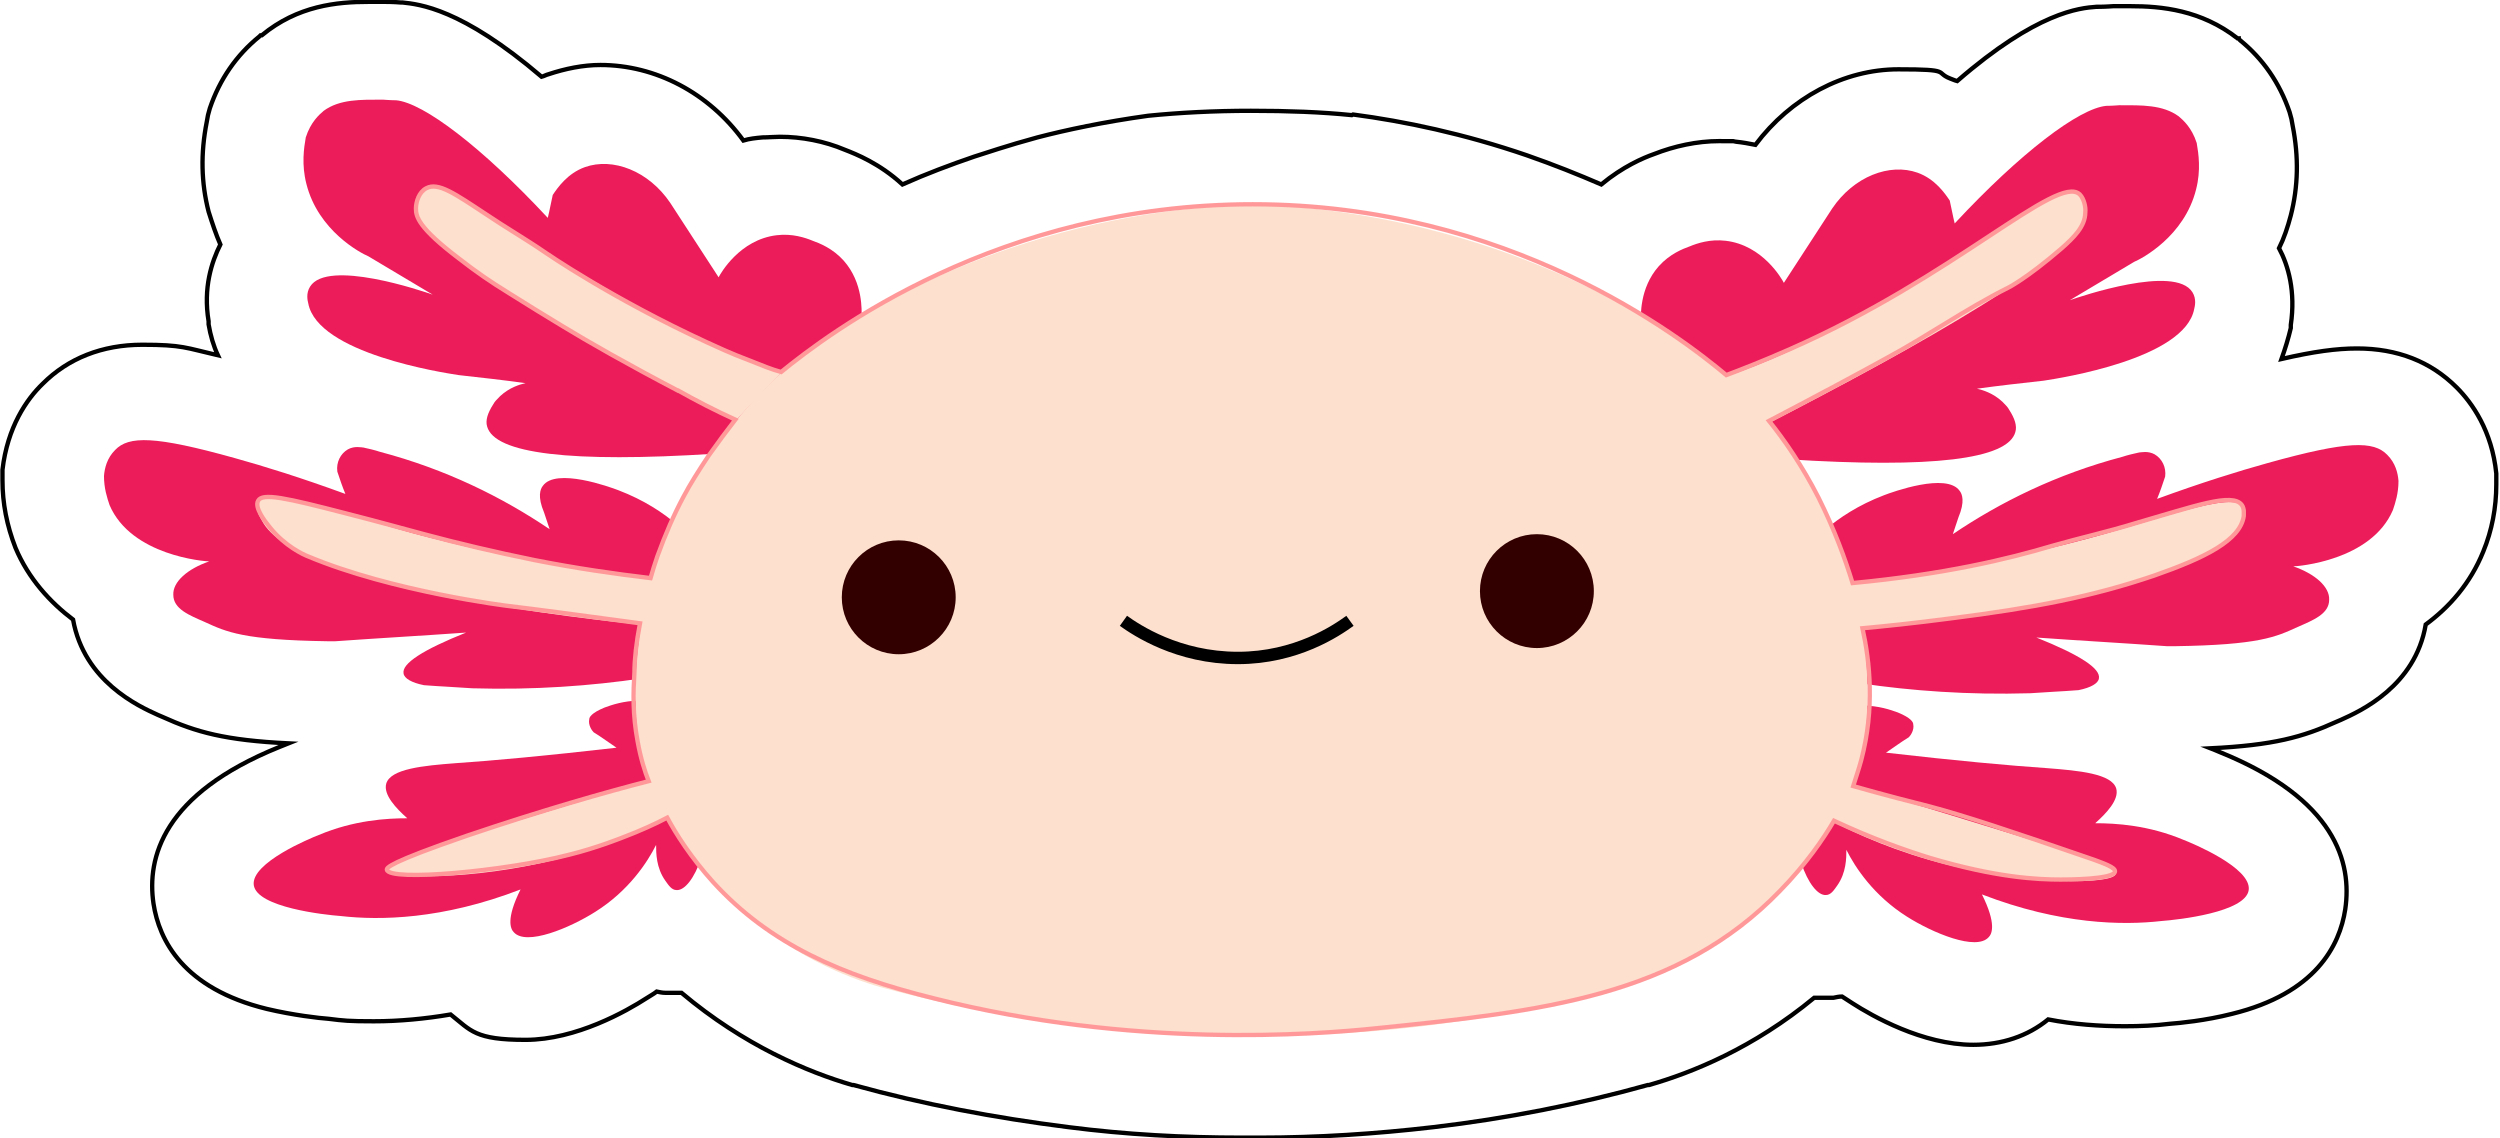 <?xml version="1.0" encoding="UTF-8"?>
<svg id="uuid-8f54eeab-8401-4a10-afee-0e66feafe4ac" data-name="Capa 1" xmlns="http://www.w3.org/2000/svg" viewBox="0 0 403.9 183.9">
  <defs>
    <style>
      .uuid-4cc685ca-0bbf-4215-bab7-96fe1411fa01 {
        fill: #fde0ce;
      }

      .uuid-2c266f21-d1c7-41d0-8ad6-b6f54e32f295, .uuid-cad62f46-cfbb-4d49-aa0d-301057425602 {
        stroke-width: .7px;
      }

      .uuid-2c266f21-d1c7-41d0-8ad6-b6f54e32f295, .uuid-cad62f46-cfbb-4d49-aa0d-301057425602, .uuid-31f0ce7f-3343-45a0-b008-5e13b3ac17b2 {
        fill: none;
        stroke-miterlimit: 10;
      }

      .uuid-2c266f21-d1c7-41d0-8ad6-b6f54e32f295, .uuid-31f0ce7f-3343-45a0-b008-5e13b3ac17b2 {
        stroke: #000;
      }

      .uuid-cad62f46-cfbb-4d49-aa0d-301057425602 {
        stroke: #f99;
      }

      .uuid-bdfa8fb1-f54a-480f-b9ad-6ba9ab76b4e5 {
        fill: #300;
      }

      .uuid-31f0ce7f-3343-45a0-b008-5e13b3ac17b2 {
        stroke-width: 2px;
      }

      .uuid-b559e32b-ff38-4b63-a040-9900be3f0b84 {
        fill: #ec1c5a;
      }
    </style>
  </defs>
  <g id="uuid-63213d49-aeda-4e49-aef8-6dc44f4aa05d" data-name="Capa 1">
    <path class="uuid-2c266f21-d1c7-41d0-8ad6-b6f54e32f295" d="m218.6,18.5c8.3,1.1,17.9,3.1,28.1,6.6,4.3,1.5,8.3,3.1,12,4.7,3.5-2.9,6.8-4.3,8.5-4.9,3.3-1.3,7-2.1,10.5-2.1s1.9,0,2.8.1h0c1,.1,2.1.3,3.1.5,5.7-7.6,14.3-12.2,23.1-12.2s5.8.5,8.4,1.5c.3.1.7.3,1.1.4,12.9-11.2,19.8-11.8,22.5-12h.3c1.1,0,2.4-.1,2.4-.1h2.8c5,0,11.4.6,17.3,5.2h.2c0,.1.2.3.2.3,3.7,3,6.4,6.9,8,11.6l.3,1.1.2,1.1c1,5.1.9,9.8-.3,14.5-.5,1.9-1.1,3.7-1.9,5.3,1.5,2.8,2.7,7,1.9,12.4v.5c-.4,1.7-.9,3.3-1.5,5,5.2-1.2,8.9-1.7,12.2-1.7,6.5,0,11.9,2.1,16.1,6.3,2.5,2.5,5.7,7,6.4,13.9v.9c0,0,0,.9,0,.9,0,3.7-.7,7.4-2.1,10.8h0c-2.1,5.2-5.5,9-9.3,11.8-1.7,10-10.6,14-13.7,15.4l-.7.3c-5.5,2.5-10.2,3.8-20.4,4.3.5.2,1.1.4,1.5.6,18.8,7.6,21.4,17.9,20.3,25.4-.9,5.9-4.8,13.6-18.3,16.9-4.3,1.1-8.6,1.5-10,1.6-2.4.3-4.9.4-7.3.4-4.1,0-8.3-.3-12.4-1.1-3.3,2.7-7.5,4.1-12.1,4.1-8.2,0-16.4-4.7-19.5-6.7-.6-.4-1.1-.7-1.7-1.1-.5,0-.9.1-1.4.2-.5,0-1.1,0-1.6,0s-.9,0-1.5,0c-9.8,8.1-19.7,12.1-26.7,14.1h-.2c-11.1,3.1-22.7,5.4-34.6,6.8-9.4,1.1-18.8,1.7-28.1,1.7h-2.9c-9.3,0-18.7-.5-28-1.7-11.9-1.5-23.5-3.7-34.7-6.8h-.2c-7.2-2.1-17.5-6.4-27.6-14.9-.4,0-.8,0-1.1,0-.5,0-1,0-1.5,0-.5,0-.9-.1-1.4-.2-.5.4-1.1.7-1.7,1.1-3.1,2-11.3,6.7-19.5,6.7s-8.8-1.5-12.1-4.1c-4.1.7-8.3,1.1-12.4,1.1s-4.9-.1-7.3-.4c-1.5-.1-5.8-.6-10-1.6-13.5-3.3-17.4-11.1-18.3-17-1.1-7.4,1.5-17.7,20.3-25.3.5-.2,1-.4,1.5-.6-10.2-.5-14.9-1.8-20.4-4.3l-.7-.3c-3.1-1.4-11.9-5.4-13.7-15.4-3.7-2.8-7.2-6.6-9.3-11.6h0c-1.4-3.6-2.1-7.2-2.1-10.9v-1.7c.8-6.9,3.9-11.4,6.5-13.9,4.1-4.1,9.6-6.3,16.1-6.3s7,.5,12.2,1.7c-.7-1.5-1.2-3.2-1.5-5v-.3c0,0,0-.2,0-.2-.9-5.4.5-9.6,1.9-12.4-.7-1.6-1.3-3.4-1.9-5.3-1.2-4.7-1.3-9.4-.3-14.5l.2-1.1.3-1.1c1.6-4.7,4.3-8.6,8-11.6l.2-.2h.2C48.1.9,54.5.3,59.5.3h2.8s1.3,0,2.4.1h.3c2.7.3,9.5.9,22.5,12,.4-.1.7-.3,1.1-.4,2.7-.9,5.6-1.5,8.4-1.5,8.9,0,17.5,4.5,23.1,12.2,1-.3,2-.4,3.1-.5h0c.9,0,1.9-.1,2.8-.1,3.5,0,7.2.7,10.5,2.1,1.8.7,5.6,2.2,9.3,5.6,3.8-1.7,7.8-3.2,11.6-4.5,1.6-.5,5.4-1.8,10.2-3.1,4.6-1.2,10.7-2.5,17.9-3.5,5-.5,10.6-.8,16.6-.8,6,0,11.4.2,16.3.7Z"/>
    <path class="uuid-b559e32b-ff38-4b63-a040-9900be3f0b84" d="m139.2,51.2c0-.9.3-5.5-2.9-9.1-1.8-2-3.9-2.8-5-3.2-1.2-.5-3.3-1.2-5.8-.9-6,.7-9.1,6.2-9.4,6.8-2.6-4-5.2-8-7.8-12-3.5-5.2-9.3-7.4-13.8-5.8-2.8,1-4.4,3.3-5.2,4.5-.3,1.3-.5,2.5-.8,3.7-10.6-11.4-20.1-18.6-24.5-19-.9,0-2.1-.1-2.1-.1-3.6,0-7-.1-9.6,1.8-.7.6-2.1,1.8-2.9,4.3-.3,1.7-.7,4.4.1,7.5,1.9,7.6,8.8,11.2,10,11.7,3.5,2.1,6.9,4.1,10.4,6.2-1.7-.6-17-5.8-19.8-1.3-.7,1.1-.4,2.3-.3,2.7,1.5,8.1,21.7,11.2,24.3,11.6,3.6.4,7.2.8,10.8,1.3-.9.2-2.6.7-4.1,2.1-.5.5-.9.9-1.1,1.3-.9,1.4-1.3,2.6-1,3.6,1.2,4.4,13.4,5.9,36.8,4.4,7.8-7.4,15.8-14.8,23.8-22.2Z"/>
    <path class="uuid-b559e32b-ff38-4b63-a040-9900be3f0b84" d="m109.3,84.7c-2.1-1.8-5.2-3.9-9.4-5.5-1.3-.5-10.1-3.7-12.2-.7-.4.5-.9,1.7.2,4.3.3.9.6,1.8.9,2.7-7.7-5.2-16.8-9.7-27.4-12.5-.9-.3-1.8-.5-2.7-.7-.3,0-1.4-.3-2.5.3-1.2.7-1.9,2.1-1.7,3.6.4,1.2.8,2.4,1.3,3.6-7.1-2.6-13.2-4.5-17.9-5.8-12.9-3.6-17.1-3.6-19.3-1.3-1.3,1.3-1.7,2.9-1.8,4.2,0,2,.5,3.5.9,4.7,3.5,8.2,15.4,9.1,16.1,9.1-3.5,1.2-5.9,3.3-5.8,5.4,0,2.3,2.6,3.3,5.1,4.4,3.5,1.6,6.2,2.9,19.8,3.1.4,0,.9,0,1.3,0,7-.5,14.1-.9,21.1-1.4-7,2.8-10.4,5-10.1,6.6.1.8,1.3,1.5,3.3,1.9,2.5.2,5.1.3,7.8.5,10,.3,19.3-.4,27.4-1.6,1.8-8.4,3.7-16.7,5.7-25Z"/>
    <path class="uuid-b559e32b-ff38-4b63-a040-9900be3f0b84" d="m103.3,113.2c-2.5,0-4.5.7-5.6,1.1-2.2.9-2.5,1.6-2.5,1.9-.2.9.4,1.8.7,2.1,1.3.8,2.5,1.7,3.7,2.5-11.3,1.3-20.1,2.1-26,2.5-5.2.4-10.5.9-11.2,3.3-.5,1.8,1.6,4,3.4,5.6-3.3,0-8.6.3-14.3,2.7-1.3.5-11,4.5-10.5,8.1.5,3.6,11.4,4.8,14.1,5,6.2.7,16.3.6,29-4.3-2.4,4.8-1.6,6.4-1.1,6.9,2,2.3,9.1-.7,13.2-3.3,5.4-3.4,8.4-8,9.8-10.8,0,1.3,0,3.7,1.5,5.8.5.7,1,1.5,1.8,1.5,1.3.1,2.9-1.9,4-5.2-3.5-8.5-6.8-17.1-10.1-25.6Z"/>
    <path class="uuid-4cc685ca-0bbf-4215-bab7-96fe1411fa01" d="m119,67.8c-24.2-12.4-52.5-28.2-51.8-34.2.3-2.1,1.3-2.9,1.3-2.9,2.5-1.7,7.7,2.2,10.4,4.1,0,0,8.8,6.3,29.5,17.7,3.9,2.1,9.8,5.1,17.8,7.8-2.5,2.5-4.9,5-7.2,7.5Z"/>
    <path class="uuid-4cc685ca-0bbf-4215-bab7-96fe1411fa01" d="m104.3,101c-8.9-.9-55-5.8-61.7-16.4-.4-.7-1.5-2.3-.9-3.4,1.7-3,14.5,2.3,27.5,5.6,8.6,2.2,20.8,5,36.1,6.8l-1,7.4Z"/>
    <path class="uuid-4cc685ca-0bbf-4215-bab7-96fe1411fa01" d="m108.6,131.7c-4.3,2.3-10.8,5.2-18.9,7.2-13.2,3.3-26.9,3.2-27.2,1.5-.2-1.3,8.6-4,26.3-9.4,6.8-2.1,12.4-3.7,16.3-4.8,1.1,1.8,2.3,3.6,3.5,5.4Z"/>
    <path class="uuid-b559e32b-ff38-4b63-a040-9900be3f0b84" d="m265.1,52.1c0-.9-.3-5.5,2.9-9.1,1.8-2,3.9-2.8,5-3.2,1.2-.5,3.3-1.2,5.8-.9,6,.7,9.1,6.2,9.4,6.8,2.6-4,5.2-8,7.8-12,3.5-5.2,9.3-7.4,13.8-5.8,2.8,1,4.4,3.3,5.2,4.5.3,1.3.5,2.5.8,3.7,10.6-11.4,20.1-18.6,24.5-19,.9,0,2.1-.1,2.1-.1,3.6,0,7-.1,9.6,1.8.7.6,2.1,1.8,2.9,4.3.3,1.7.7,4.4-.1,7.5-1.9,7.6-8.8,11.2-10,11.7-3.5,2.1-6.9,4.1-10.4,6.2,1.7-.6,17-5.8,19.8-1.3.7,1.1.4,2.3.3,2.7-1.5,8.1-21.7,11.2-24.3,11.6-3.6.4-7.2.8-10.8,1.3.9.2,2.6.7,4.1,2.1.5.5.9.9,1.1,1.3.9,1.4,1.3,2.6,1,3.6-1.2,4.4-13.4,5.9-36.8,4.4-7.8-7.4-15.8-14.8-23.8-22.2Z"/>
    <path class="uuid-b559e32b-ff38-4b63-a040-9900be3f0b84" d="m295,85.5c2.1-1.8,5.2-3.9,9.4-5.5,1.3-.5,10.1-3.7,12.2-.7.4.5.9,1.7-.2,4.3-.3.9-.6,1.8-.9,2.7,7.7-5.2,16.8-9.7,27.4-12.5.9-.3,1.8-.5,2.7-.7.3,0,1.4-.3,2.5.3,1.2.7,1.9,2.1,1.7,3.6-.4,1.2-.8,2.4-1.3,3.6,7.1-2.6,13.2-4.5,17.9-5.8,12.9-3.6,17.1-3.6,19.3-1.3,1.3,1.3,1.7,2.9,1.8,4.2,0,2-.5,3.5-.9,4.7-3.5,8.2-15.4,9.1-16.1,9.1,3.5,1.2,5.9,3.3,5.8,5.4,0,2.3-2.6,3.3-5.1,4.4-3.5,1.6-6.2,2.9-19.8,3.1-.4,0-.9,0-1.3,0-7-.5-14.1-.9-21.1-1.4,7,2.8,10.4,5,10.1,6.6-.1.8-1.3,1.5-3.3,1.9-2.5.2-5.1.3-7.8.5-10,.3-19.3-.4-27.4-1.6-1.8-8.4-3.7-16.7-5.7-25Z"/>
    <path class="uuid-b559e32b-ff38-4b63-a040-9900be3f0b84" d="m301,114c2.5,0,4.5.7,5.6,1.1,2.2.9,2.5,1.6,2.5,1.9.2.9-.4,1.8-.7,2.1-1.3.8-2.5,1.7-3.7,2.5,11.3,1.3,20.1,2.1,26,2.5,5.2.4,10.5.9,11.2,3.3.5,1.8-1.6,4-3.4,5.6,3.3,0,8.6.3,14.3,2.7,1.3.5,11,4.5,10.5,8.1-.5,3.6-11.4,4.8-14.1,5-6.2.7-16.3.6-29-4.3,2.4,4.8,1.6,6.4,1.1,6.9-2,2.3-9.1-.7-13.2-3.3-5.4-3.4-8.4-8-9.8-10.8,0,1.3,0,3.7-1.5,5.8-.5.7-1,1.5-1.8,1.5-1.3.1-2.9-1.9-4-5.2,3.5-8.5,6.8-17.1,10.1-25.6Z"/>
    <path class="uuid-4cc685ca-0bbf-4215-bab7-96fe1411fa01" d="m285.3,68.6c24.2-12.4,52.5-28.2,51.8-34.2-.3-2.1-1.3-2.9-1.3-2.9-2.5-1.7-7.7,2.2-10.4,4.1,0,0-8.8,6.3-29.5,17.7-3.9,2.1-9.8,5.1-17.8,7.8,2.5,2.5,4.9,5,7.2,7.5Z"/>
    <path class="uuid-4cc685ca-0bbf-4215-bab7-96fe1411fa01" d="m300,101.8c8.9-.9,55-5.8,61.7-16.4.4-.7,1.5-2.3.9-3.4-1.7-3-14.5,2.3-27.5,5.6-8.6,2.2-20.8,5-36.1,6.8l1,7.4Z"/>
    <path class="uuid-4cc685ca-0bbf-4215-bab7-96fe1411fa01" d="m295.7,132.5c4.3,2.3,10.8,5.2,18.9,7.2,13.2,3.3,26.9,3.2,27.2,1.5.2-1.3-8.6-4-26.3-9.4-6.8-2.1-12.4-3.7-16.3-4.8-1.1,1.8-2.3,3.6-3.5,5.4Z"/>
    <path class="uuid-4cc685ca-0bbf-4215-bab7-96fe1411fa01" d="m202.5,167.3V33c-10,.3-24,1.9-39.6,7.2-10.2,3.5-18.6,7.7-25.4,11.7-3.6,2.1-7,4.6-10.2,7.4-7.4,6.5-17.9,18.3-22.5,35.9-2.3,8.8-2.4,16.7-1.9,22.9.3,3.3,1.1,6.6,2.5,9.6,2.3,5,6.2,11.4,12.4,17.5,9.4,9.1,19.3,12.8,24.5,14.3,9.3,2.5,20.1,4.8,32.3,6.3,10.2,1.2,19.6,1.6,28,1.5Z"/>
    <path class="uuid-4cc685ca-0bbf-4215-bab7-96fe1411fa01" d="m201.9,167.3V33c10,.3,24,1.9,39.6,7.2,10.2,3.5,18.6,7.7,25.4,11.7,3.6,2.1,7,4.6,10.2,7.4,7.4,6.5,17.9,18.3,22.5,35.9,2.3,8.8,2.4,16.7,1.9,22.9-.3,3.3-1.1,6.6-2.5,9.6-2.3,5-6.2,11.4-12.4,17.5-9.4,9.1-19.3,12.8-24.5,14.3-9.3,2.5-20.1,4.8-32.3,6.3-10.2,1.2-19.6,1.6-28,1.5Z"/>
    <circle class="uuid-bdfa8fb1-f54a-480f-b9ad-6ba9ab76b4e5" cx="145.2" cy="96.5" r="9.2"/>
    <circle class="uuid-bdfa8fb1-f54a-480f-b9ad-6ba9ab76b4e5" cx="248.3" cy="95.5" r="9.2"/>
    <path class="uuid-31f0ce7f-3343-45a0-b008-5e13b3ac17b2" d="m181.5,100.3c2.1,1.5,8.8,6,18.5,6,9.4,0,15.9-4.4,18.1-6"/>
    <path class="uuid-cad62f46-cfbb-4d49-aa0d-301057425602" d="m109.7,63.2c-8.4-4.4-14.7-8-18.8-10.5-3.3-2-5.1-3.1-8.6-5.3-3.1-1.9-5.4-3.5-8.1-5.6-6.6-5-7-6.8-7-8.1,0-1.1.5-2.7,1.7-3.3,1.9-1,4.6.9,9.6,4.2,3.1,2.1,6.4,4,9.6,6.2,0,0,10.7,7.4,26.1,14.5,1.3.6,4.1,1.9,6.8,2.9,2,.8,3.7,1.5,5.2,1.9,7.6-6.2,35.1-27.1,76.2-27.1,41.4,0,69.1,21.4,76.5,27.6,2.4-.9,6-2.3,10.3-4.2,26.6-11.7,43.2-28.4,46.8-25,.7.7,1,2.1.9,2.9,0,2.3-1.9,4.1-3.8,5.8-5.8,5-8.7,6.4-8.7,6.4-6.8,3.4-13,7.8-19.7,11.4-3.8,2.1-10.3,5.6-18.9,10.1,2.5,3.1,5.4,7.3,8,12.4,2.6,5.2,4.3,9.9,5.5,13.8,14.8-1.4,25.2-3.9,32.2-6,4.5-1.3,9.1-2.3,13.6-3.7,9.4-2.7,15.6-5,17.1-2.9.4.6.3,1.3.3,1.8-.6,3.9-6.2,6.7-14.5,9.6-10,3.4-19.4,5.2-32.8,6.9-6.1.8-11,1.3-14.3,1.6,1.2,5.4,2,13-.2,21.3-.4,1.5-.9,2.9-1.3,4.2,5.3,1.5,9.6,2.6,12.4,3.3,5.6,1.5,12.6,3.8,26.5,8.6,1.3.5,3.5,1.2,3.4,1.9-.1,1.3-7.9,1.3-8.8,1.3-3.7,0-10.4-.3-21.1-3.5-3.9-1.2-9.3-3.1-15.5-6-1.7,2.9-4.5,7-8.7,11.3-16.5,17.1-38.5,19.5-65,22.2-10.4,1.1-39.6,3.3-71.7-4.8-14.9-3.7-26.5-8.7-35.7-18.8-3.6-4-6-7.8-7.4-10.4-1.9,1-4.3,2.1-7.2,3.2,0,0-4.2,1.7-8.7,2.8-10,2.6-29.1,4.4-29.4,2.4,0-.3.2-1.1,13-5.5,12.1-4.1,22.3-7,29.3-8.8-.6-1.5-1.3-3.7-1.8-6.5-.8-4.3-.7-7.8-.5-11.1,0-2,.3-4.8.9-7.9-9.6-1.3-17-2.3-21.3-2.8,0,0-18.7-2.3-32.3-8-.8-.3-3.8-1.7-6.2-4.7-.9-1.1-2.5-3.2-1.9-4.3.7-1.3,4.4-.5,14.4,2.1,5.1,1.3,9.4,2.5,12.4,3.3,5.6,1.5,11.5,2.9,17.9,4.2,6.6,1.3,12.8,2.2,18.7,2.9.3-1.1.7-2.3,1.1-3.5,1.3-3.6,2.7-6.8,4.2-9.6,1.1-2.1,2.5-4.3,4.1-6.7,1.5-2.1,2.9-4,4.3-5.8-3.3-1.5-6.4-3.1-9.4-4.8Z"/>
  </g>
</svg>